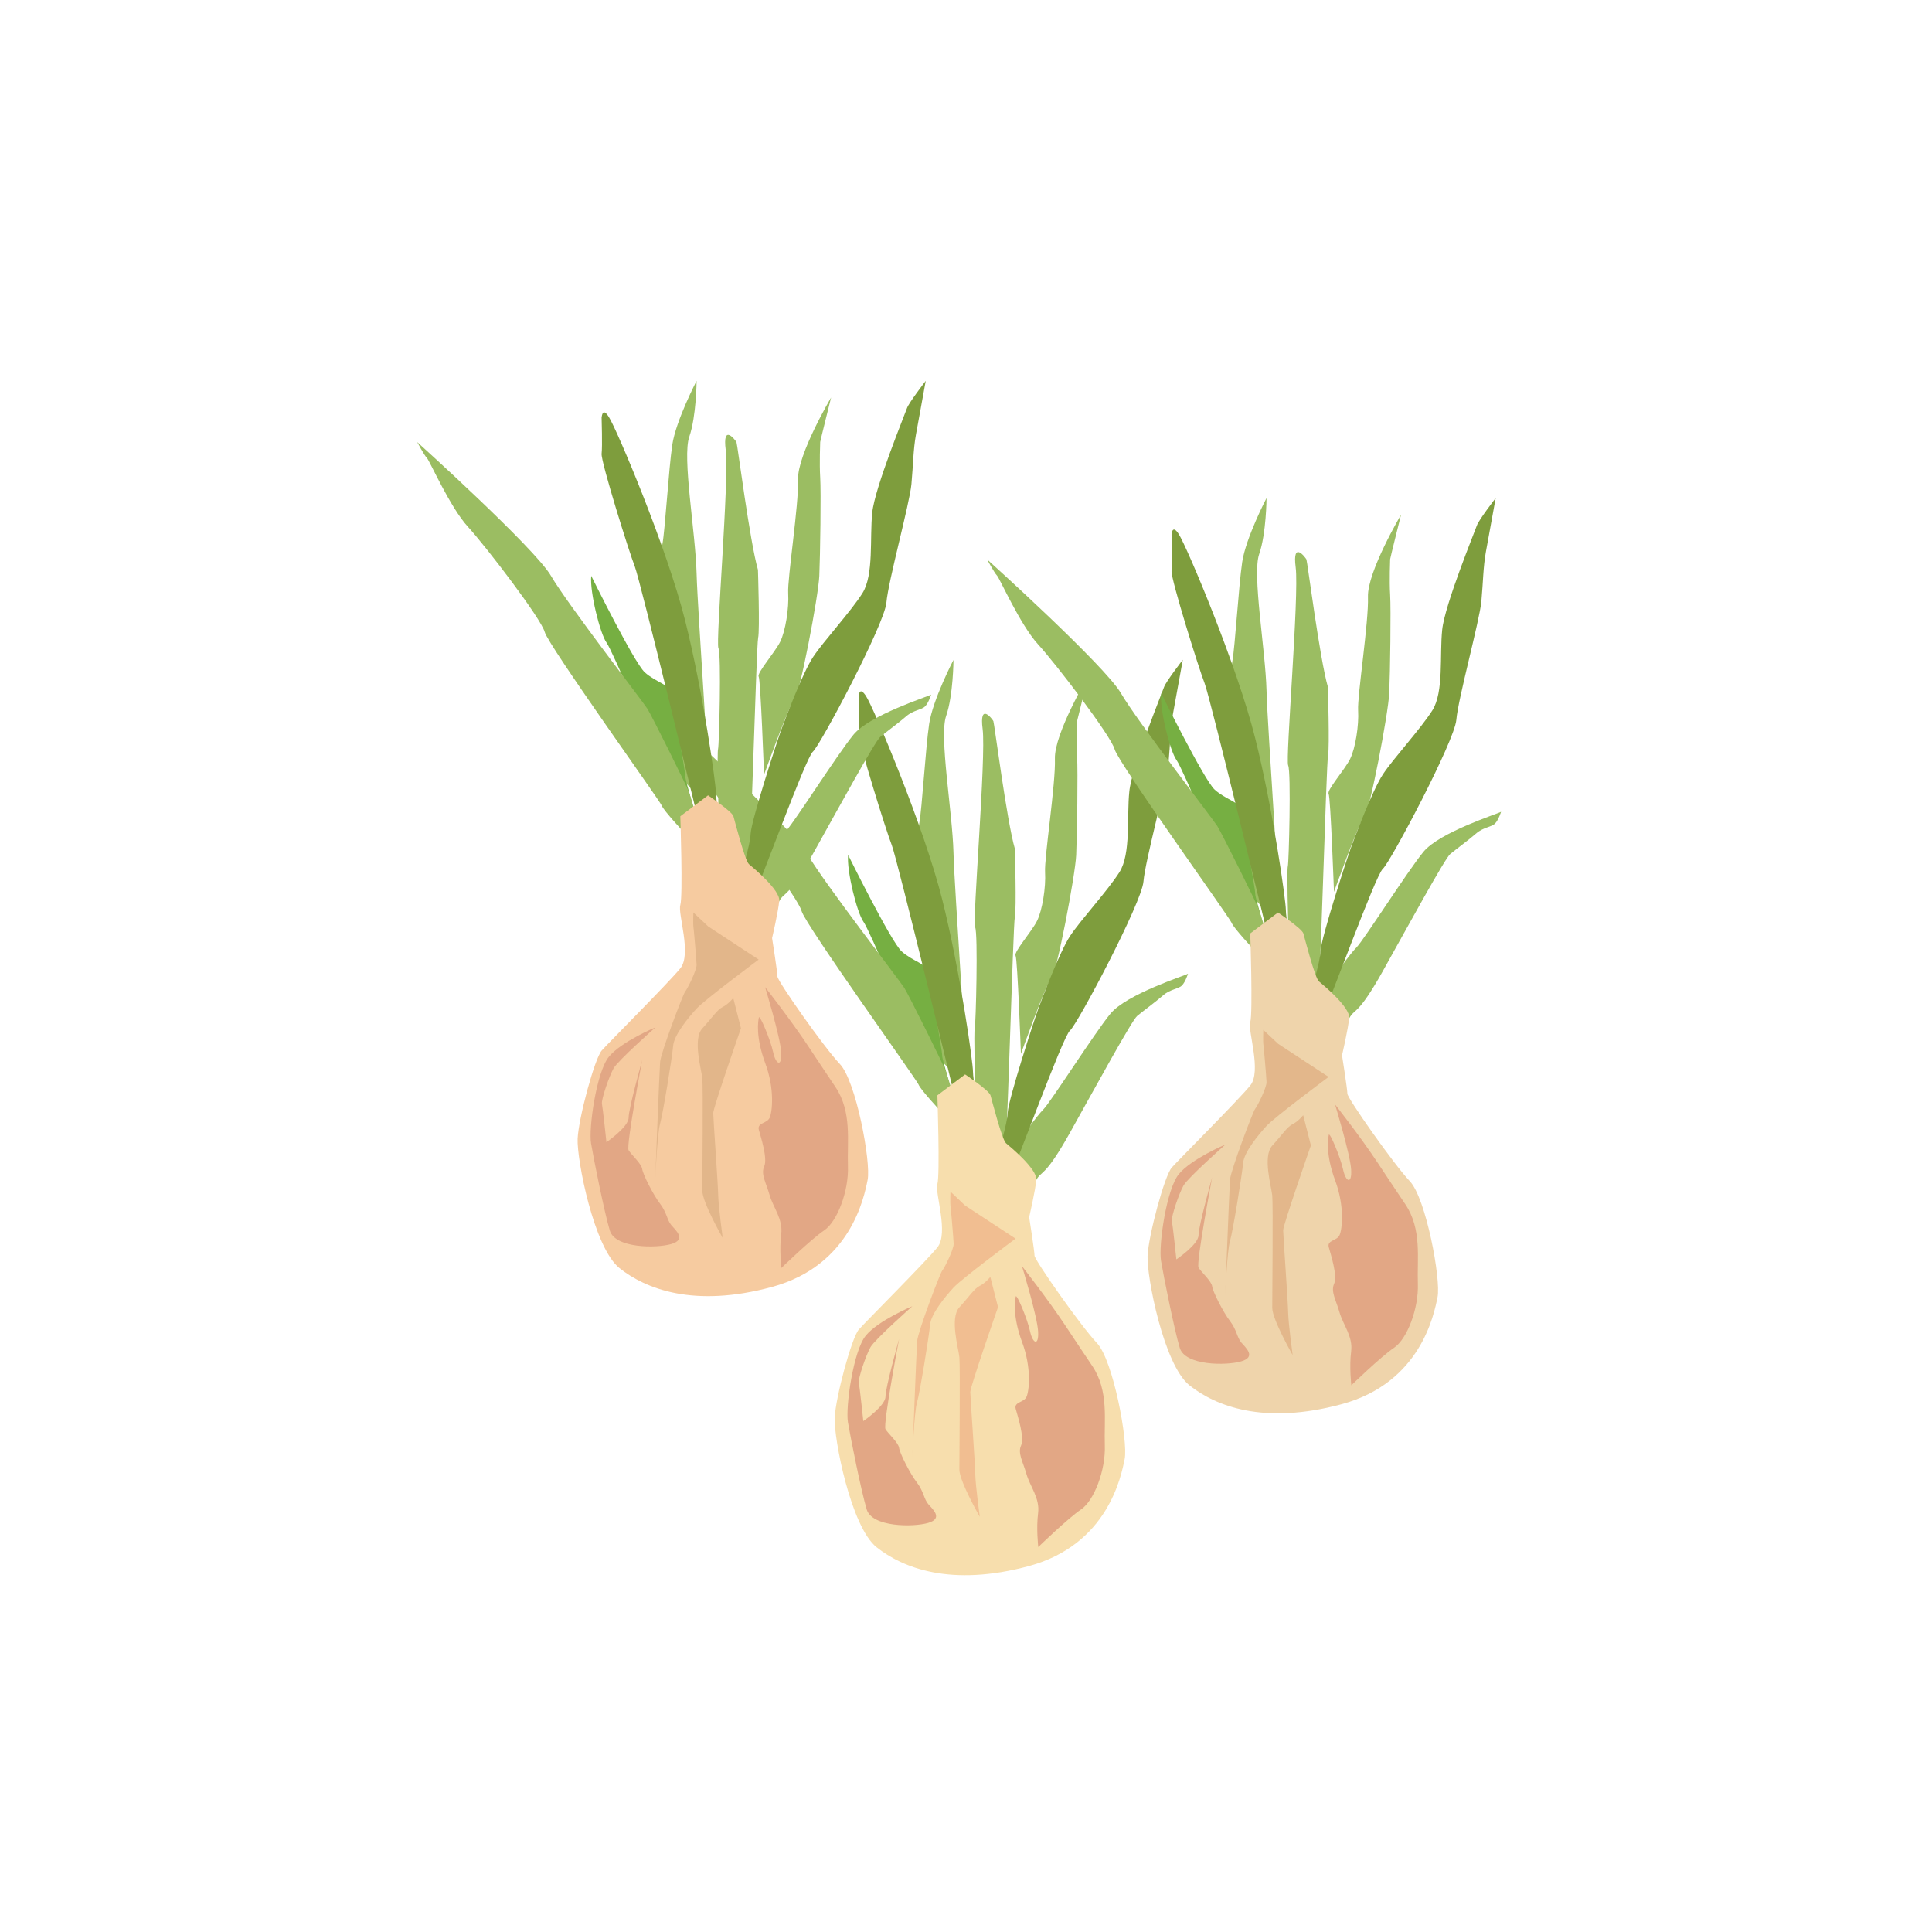 <?xml version="1.0" encoding="utf-8"?>
<!-- Generator: Adobe Illustrator 23.1.1, SVG Export Plug-In . SVG Version: 6.00 Build 0)  -->
<svg version="1.1" id="Layer_1" xmlns="http://www.w3.org/2000/svg" xmlns:xlink="http://www.w3.org/1999/xlink" x="0px" y="0px"
	 viewBox="0 0 108 108" style="enable-background:new 0 0 108 108;" xml:space="preserve">
<style type="text/css">
	.st0{fill:#9BBD62;}
	.st1{fill:#76AF42;}
	.st2{fill:#7E9D3D;}
	.st3{fill:#F7DEAD;}
	.st4{fill:#F1BE91;}
	.st5{fill:#E2A785;}
	.st6{fill:#F6CBA0;}
	.st7{fill:#E2B68A;}
	.st8{fill:#EFD4AB;}
	.st9{fill:#E3B78B;}
</style>
<g>
	<g>
		<path class="st0" d="M53.95,60.64c0.19-0.48-0.59-10.7-0.65-12.99c-0.06-2.29-0.81-6.48-0.41-7.63c0.4-1.15,0.41-3.13,0.41-3.13
			s-1.16,2.23-1.36,3.58c-0.2,1.35-0.4,4.74-0.55,5.54c-0.15,0.8,0.15,2.24,0,2.44c-0.15,0.2,0.89,10.42,1.27,10.87
			C53.04,59.76,53.95,60.64,53.95,60.64z"/>
		<path class="st1" d="M47.41,47.79c0,0,2.39,4.84,2.99,5.39s1.45,0.72,1.5,1.15c0.05,0.43,0.77,4.38,0.77,4.68
			c0,0.3,0.58,1.89,0.43,2.04c-0.15,0.15-2.14-3.29-2.19-3.49c-0.05-0.2-2.29-5.54-2.64-6.03C47.91,51.03,47.32,48.69,47.41,47.79z"
			/>
		<path class="st0" d="M37.68,40.31c0,0,6.58,5.93,7.48,7.48c0.9,1.55,5.14,7.03,5.39,7.43c0.25,0.4,2.27,4.45,2.34,4.71
			c0.07,0.26,0.42,1.22,0.41,1.47c-0.01,0.25-0.64,0.8-0.64,0.8s-1.21-1.29-1.31-1.57c-0.11-0.28-6.34-8.95-6.54-9.7
			s-3.29-4.79-4.29-5.88c-1-1.1-2.14-3.69-2.29-3.84C38.08,41.06,37.68,40.31,37.68,40.31z"/>
		<path class="st2" d="M48.41,38.91c0.44,0.68,3.24,7.3,4.26,11.37s1.72,9.13,1.72,9.62s0.3,1.65,0,1.8S53.54,62,53.54,62
			s-3.39-14.01-3.69-14.76s-1.89-5.83-1.85-6.28c0.05-0.45,0-1.94,0-2.04C48.01,38.81,48.06,38.37,48.41,38.91z"/>
		<path class="st0" d="M56.73,47.44c-0.45-1.55-1.15-7.03-1.2-7.13c-0.05-0.1-0.8-1.1-0.6,0.45c0.2,1.55-0.58,10.72-0.42,11.07
			c0.17,0.35,0.04,5.44-0.02,5.64s0.02,3.17,0.02,3.17s-0.7,4.71-0.54,5.06c0.16,0.35,0.86,1.35,1.01,1.25c0.15-0.1,1-1.05,1.15-1.5
			c0.15-0.45,0.5-13.76,0.6-14.19S56.73,47.44,56.73,47.44z"/>
		<path class="st0" d="M60.82,37.82c0,0-1.89,3.19-1.85,4.59c0.05,1.4-0.6,5.53-0.55,6.35c0.05,0.83-0.15,2.12-0.45,2.72
			s-1.31,1.74-1.2,1.94c0.11,0.2,0.3,5.49,0.3,5.49s1.43-3.99,1.71-4.24c0.28-0.25,1.33-5.73,1.38-6.88
			c0.05-1.15,0.1-4.69,0.05-5.49c-0.05-0.8,0-1.94,0-1.99C60.23,40.26,60.82,37.82,60.82,37.82z"/>
		<path class="st0" d="M66.41,54.43c-0.15,0.1-3.44,1.14-4.34,2.24c-0.9,1.1-3.34,4.94-3.74,5.34s-1.2,1.55-1.3,1.75
			s-1.67,2.04-1.67,2.04s-0.42,1.05,0,1.45s0.62,0.95,1.17,0.75s1.1-1.5,1.4-2.04c0.3-0.55,0.46-0.1,1.88-2.64s3.46-6.28,3.76-6.53
			c0.3-0.25,1.05-0.8,1.45-1.15c0.4-0.35,0.85-0.35,1.05-0.55S66.41,54.43,66.41,54.43z"/>
		<path class="st2" d="M56.39,65.94c0.35-0.6,3.01-7.98,3.42-8.33c0.42-0.35,4.01-7.13,4.11-8.33c0.1-1.2,1.3-5.54,1.4-6.63
			c0.1-1.1,0.1-1.91,0.25-2.75c0.15-0.84,0.55-3.02,0.55-3.02s-0.95,1.23-1.05,1.53c-0.1,0.3-1.8,4.44-1.94,5.83
			c-0.15,1.4,0.1,3.48-0.55,4.51c-0.65,1.03-2.18,2.69-2.76,3.57c-0.58,0.88-1.53,3.41-1.75,3.99c-0.22,0.58-1.71,5.16-1.74,5.89
			s-0.54,2.05-0.43,2.44c0.11,0.39-0.74,1.62-0.52,1.91S56.39,65.94,56.39,65.94z"/>
		<path class="st3" d="M52.4,61.23c0,0,0.15,4.47,0,4.96c-0.15,0.5,0.65,2.74,0,3.54c-0.65,0.8-3.99,4.14-4.39,4.59
			c-0.4,0.45-1.3,3.79-1.35,4.94c-0.05,1.15,0.9,6.08,2.34,7.23c1.45,1.15,4.14,2.24,8.53,1.05c4.39-1.2,5.14-4.99,5.34-5.98
			c0.2-1-0.65-5.54-1.55-6.48c-0.9-0.95-3.49-4.64-3.49-4.89c0-0.25-0.3-2.15-0.3-2.15s0.35-1.49,0.4-2.09
			c0.05-0.6-1.45-1.84-1.69-2.04c-0.23-0.2-0.79-2.4-0.87-2.68s-1.42-1.17-1.42-1.17L52.4,61.23z"/>
		<path class="st4" d="M53.95,67.39l2.82,1.85c0,0-3.01,2.24-3.47,2.74s-1.26,1.47-1.31,2.08s-0.57,3.8-0.73,4.35
			C51.1,78.96,51,81.5,51,81.5s0.23-6.03,0.27-6.53c0.03-0.5,1.28-3.79,1.4-3.94c0.13-0.15,0.65-1.2,0.64-1.5
			c-0.01-0.3-0.16-2.04-0.18-2.14c-0.02-0.1,0-0.78,0-0.78L53.95,67.39z"/>
		<path class="st4" d="M55.79,73.07c0,0-1.55,4.44-1.55,4.74c0,0.3,0.27,3.99,0.28,4.64c0.02,0.65,0.25,2.34,0.25,2.34
			s-1.14-1.99-1.14-2.64s0.05-5.78,0-6.28c-0.05-0.5-0.55-2.19,0-2.79c0.55-0.6,0.83-1.05,1.14-1.2c0.31-0.15,0.59-0.5,0.59-0.5
			L55.79,73.07z"/>
		<path class="st5" d="M51,73.02c0,0-2.09,1.85-2.34,2.29c-0.25,0.45-0.7,1.75-0.65,1.99c0.05,0.25,0.25,2.14,0.25,2.14
			s1.24-0.85,1.24-1.37c0-0.52,0.76-3.22,0.76-3.22s-0.91,4.79-0.76,5.04c0.15,0.25,0.72,0.75,0.76,1.05c0.04,0.3,0.62,1.45,1,1.94
			c0.38,0.5,0.38,0.9,0.63,1.2c0.25,0.29,0.85,0.8,0,1.05c-0.85,0.25-3.14,0.24-3.44-0.75c-0.3-0.99-0.91-4.03-1.05-4.88
			s0.3-3.99,1-4.84S51,73.02,51,73.02z"/>
		<path class="st5" d="M57.13,70.78c0,0,0.85,2.79,0.9,3.64c0.05,0.85-0.3,0.7-0.45,0c-0.15-0.7-0.76-2.14-0.8-1.94
			c-0.04,0.2-0.19,1.06,0.35,2.53c0.55,1.46,0.4,2.76,0.25,3.08c-0.15,0.32-0.71,0.27-0.6,0.67c0.11,0.4,0.5,1.6,0.3,2.04
			s0.1,0.9,0.3,1.6c0.2,0.7,0.76,1.35,0.65,2.19s0.01,1.89,0.01,1.89s1.66-1.61,2.39-2.1c0.73-0.49,1.38-2.19,1.33-3.58
			c-0.05-1.4,0.24-3.04-0.7-4.44c-0.94-1.4-0.59-0.88-1.54-2.31S57.13,70.78,57.13,70.78z"/>
	</g>
	<g>
		<path class="st0" d="M39.59,45.04c0.19-0.48-0.59-10.7-0.65-12.99c-0.06-2.29-0.81-6.48-0.41-7.63c0.4-1.15,0.41-3.13,0.41-3.13
			s-1.16,2.23-1.36,3.58c-0.2,1.35-0.4,4.74-0.55,5.54c-0.15,0.8,0.15,2.24,0,2.44c-0.15,0.2,0.89,10.42,1.27,10.87
			S39.59,45.04,39.59,45.04z"/>
		<path class="st1" d="M33.05,32.19c0,0,2.39,4.84,2.99,5.39s1.45,0.72,1.5,1.15c0.05,0.43,0.77,4.38,0.77,4.68s0.58,1.89,0.43,2.04
			c-0.15,0.15-2.14-3.29-2.19-3.49c-0.05-0.2-2.29-5.54-2.64-6.03C33.55,35.44,32.96,33.09,33.05,32.19z"/>
		<path class="st0" d="M23.32,24.71c0,0,6.58,5.93,7.48,7.48c0.9,1.55,5.14,7.03,5.39,7.43c0.25,0.4,2.27,4.45,2.34,4.71
			c0.07,0.26,0.42,1.22,0.41,1.47c-0.01,0.25-0.64,0.8-0.64,0.8s-1.21-1.29-1.31-1.57c-0.11-0.28-6.34-8.95-6.54-9.7
			s-3.29-4.79-4.29-5.88s-2.14-3.69-2.29-3.84S23.32,24.71,23.32,24.71z"/>
		<path class="st2" d="M34.04,23.32c0.44,0.68,3.24,7.3,4.26,11.37s1.72,9.13,1.72,9.62c0,0.5,0.3,1.65,0,1.8
			c-0.3,0.15-0.85,0.3-0.85,0.3s-3.39-14.01-3.69-14.76c-0.3-0.75-1.89-5.83-1.85-6.28c0.05-0.45,0-1.94,0-2.04
			C33.65,23.22,33.7,22.77,34.04,23.32z"/>
		<path class="st0" d="M42.37,31.85c-0.45-1.55-1.15-7.03-1.2-7.13c-0.05-0.1-0.8-1.1-0.6,0.45S40,35.88,40.16,36.23
			c0.17,0.35,0.04,5.44-0.02,5.64c-0.06,0.2,0.02,3.17,0.02,3.17s-0.7,4.71-0.54,5.06c0.16,0.35,0.86,1.35,1.01,1.25
			c0.15-0.1,1-1.05,1.15-1.5c0.15-0.45,0.5-13.76,0.6-14.19S42.37,31.85,42.37,31.85z"/>
		<path class="st0" d="M46.46,22.22c0,0-1.89,3.19-1.85,4.59c0.05,1.4-0.6,5.53-0.55,6.35c0.05,0.83-0.15,2.12-0.45,2.72
			c-0.3,0.6-1.31,1.74-1.2,1.94c0.11,0.2,0.3,5.49,0.3,5.49s1.43-3.99,1.71-4.24c0.28-0.25,1.33-5.73,1.38-6.88
			c0.05-1.15,0.1-4.69,0.05-5.49c-0.05-0.8,0-1.94,0-1.99S46.46,22.22,46.46,22.22z"/>
		<path class="st0" d="M52.05,38.83c-0.15,0.1-3.44,1.14-4.34,2.24c-0.9,1.1-3.34,4.94-3.74,5.34c-0.4,0.4-1.2,1.55-1.3,1.75
			s-1.67,2.04-1.67,2.04s-0.42,1.05,0,1.45s0.62,0.95,1.17,0.75s1.1-1.5,1.4-2.04s0.46-0.1,1.88-2.64s3.46-6.28,3.76-6.53
			c0.3-0.25,1.05-0.8,1.45-1.15s0.85-0.35,1.05-0.55S52.05,38.83,52.05,38.83z"/>
		<path class="st2" d="M42.02,50.35c0.35-0.6,3.01-7.98,3.42-8.33s4.01-7.13,4.11-8.33c0.1-1.2,1.3-5.54,1.4-6.63
			c0.1-1.1,0.1-1.91,0.25-2.75c0.15-0.84,0.55-3.02,0.55-3.02s-0.95,1.23-1.05,1.53c-0.1,0.3-1.8,4.44-1.94,5.83
			c-0.15,1.4,0.1,3.48-0.55,4.51c-0.65,1.03-2.18,2.69-2.76,3.57s-1.53,3.41-1.75,3.99s-1.71,5.16-1.74,5.89
			c-0.03,0.73-0.54,2.05-0.43,2.44s-0.74,1.62-0.52,1.91S42.02,50.35,42.02,50.35z"/>
		<path class="st6" d="M38.03,45.63c0,0,0.15,4.47,0,4.96c-0.15,0.5,0.65,2.74,0,3.54c-0.65,0.8-3.99,4.14-4.39,4.59
			c-0.4,0.45-1.3,3.79-1.35,4.94c-0.05,1.15,0.9,6.08,2.34,7.23c1.45,1.15,4.14,2.24,8.53,1.05c4.39-1.2,5.14-4.99,5.34-5.98
			s-0.65-5.54-1.55-6.48c-0.9-0.95-3.49-4.64-3.49-4.89s-0.3-2.15-0.3-2.15s0.35-1.49,0.4-2.09c0.05-0.6-1.45-1.84-1.69-2.04
			c-0.23-0.2-0.79-2.4-0.87-2.68c-0.08-0.27-1.42-1.17-1.42-1.17L38.03,45.63z"/>
		<path class="st7" d="M39.59,51.79l2.82,1.85c0,0-3.01,2.24-3.47,2.74s-1.26,1.47-1.31,2.08c-0.05,0.61-0.57,3.8-0.73,4.35
			s-0.27,3.09-0.27,3.09s0.23-6.03,0.27-6.53c0.03-0.5,1.28-3.79,1.4-3.94c0.13-0.15,0.65-1.2,0.64-1.5
			c-0.01-0.3-0.16-2.04-0.18-2.14c-0.02-0.1,0-0.78,0-0.78L39.59,51.79z"/>
		<path class="st7" d="M41.42,57.48c0,0-1.55,4.44-1.55,4.74c0,0.3,0.27,3.99,0.28,4.64c0.02,0.65,0.25,2.34,0.25,2.34
			s-1.14-1.99-1.14-2.64s0.05-5.78,0-6.28c-0.05-0.5-0.55-2.19,0-2.79c0.55-0.6,0.83-1.05,1.14-1.2c0.31-0.15,0.59-0.5,0.59-0.5
			L41.42,57.48z"/>
		<path class="st5" d="M36.64,57.43c0,0-2.09,1.85-2.34,2.29c-0.25,0.45-0.7,1.75-0.65,1.99c0.05,0.25,0.25,2.14,0.25,2.14
			s1.24-0.85,1.24-1.37c0-0.52,0.76-3.22,0.76-3.22s-0.91,4.79-0.76,5.04c0.15,0.25,0.72,0.75,0.76,1.05c0.04,0.3,0.62,1.45,1,1.94
			c0.38,0.5,0.38,0.9,0.63,1.2c0.25,0.29,0.85,0.8,0,1.05s-3.14,0.24-3.44-0.75c-0.3-0.99-0.91-4.03-1.05-4.88s0.3-3.99,1-4.84
			S36.64,57.43,36.64,57.43z"/>
		<path class="st5" d="M42.77,55.18c0,0,0.85,2.79,0.9,3.64c0.05,0.85-0.3,0.7-0.45,0c-0.15-0.7-0.76-2.14-0.8-1.94
			s-0.19,1.06,0.35,2.53c0.55,1.46,0.4,2.76,0.25,3.08s-0.71,0.27-0.6,0.67c0.11,0.4,0.5,1.6,0.3,2.04s0.1,0.9,0.3,1.6
			c0.2,0.7,0.76,1.35,0.65,2.19s0.01,1.89,0.01,1.89s1.66-1.61,2.39-2.1c0.73-0.49,1.38-2.19,1.33-3.58
			c-0.05-1.4,0.24-3.04-0.7-4.44c-0.94-1.4-0.59-0.88-1.54-2.31S42.77,55.18,42.77,55.18z"/>
	</g>
	<g>
		<path class="st0" d="M71.45,51.59c0.19-0.48-0.59-10.7-0.65-12.99c-0.06-2.29-0.81-6.48-0.41-7.63s0.41-3.13,0.41-3.13
			s-1.16,2.23-1.36,3.58c-0.2,1.35-0.4,4.74-0.55,5.54c-0.15,0.8,0.15,2.24,0,2.44c-0.15,0.2,0.89,10.42,1.27,10.87
			C70.54,50.72,71.45,51.59,71.45,51.59z"/>
		<path class="st1" d="M64.91,38.75c0,0,2.39,4.84,2.99,5.39c0.6,0.55,1.45,0.72,1.5,1.15c0.05,0.43,0.77,4.38,0.77,4.68
			s0.58,1.89,0.43,2.04c-0.15,0.15-2.14-3.29-2.19-3.49s-2.29-5.54-2.64-6.03C65.4,41.99,64.82,39.64,64.91,38.75z"/>
		<path class="st0" d="M55.18,31.27c0,0,6.58,5.93,7.48,7.48c0.9,1.55,5.14,7.03,5.39,7.43s2.27,4.45,2.34,4.71s0.42,1.22,0.41,1.47
			c-0.01,0.25-0.64,0.8-0.64,0.8s-1.21-1.29-1.31-1.57s-6.34-8.95-6.54-9.7c-0.2-0.75-3.29-4.79-4.29-5.88
			c-1-1.1-2.14-3.69-2.29-3.84C55.58,32.02,55.18,31.27,55.18,31.27z"/>
		<path class="st2" d="M65.9,29.87c0.44,0.68,3.24,7.3,4.26,11.37c1.02,4.07,1.72,9.13,1.72,9.62c0,0.5,0.3,1.65,0,1.8
			c-0.3,0.15-0.85,0.3-0.85,0.3s-3.39-14.01-3.69-14.76c-0.3-0.75-1.89-5.83-1.85-6.28s0-1.94,0-2.04
			C65.5,29.77,65.56,29.32,65.9,29.87z"/>
		<path class="st0" d="M74.23,38.4c-0.45-1.55-1.15-7.03-1.2-7.13s-0.8-1.1-0.6,0.45c0.2,1.55-0.58,10.72-0.42,11.07
			c0.17,0.35,0.04,5.44-0.02,5.64c-0.06,0.2,0.02,3.17,0.02,3.17s-0.7,4.71-0.54,5.06C71.64,57,72.34,58,72.49,57.9
			c0.15-0.1,1-1.05,1.15-1.5c0.15-0.45,0.5-13.76,0.6-14.19C74.33,41.79,74.23,38.4,74.23,38.4z"/>
		<path class="st0" d="M78.32,28.77c0,0-1.89,3.19-1.85,4.59c0.05,1.4-0.6,5.53-0.55,6.35c0.05,0.83-0.15,2.12-0.45,2.72
			c-0.3,0.6-1.31,1.74-1.2,1.94c0.11,0.2,0.3,5.49,0.3,5.49s1.43-3.99,1.71-4.24s1.33-5.73,1.38-6.88s0.1-4.69,0.05-5.49
			c-0.05-0.8,0-1.94,0-1.99S78.32,28.77,78.32,28.77z"/>
		<path class="st0" d="M83.91,45.38c-0.15,0.1-3.44,1.14-4.34,2.24c-0.9,1.1-3.34,4.94-3.74,5.34c-0.4,0.4-1.2,1.55-1.3,1.75
			c-0.1,0.2-1.67,2.04-1.67,2.04s-0.42,1.05,0,1.45s0.62,0.95,1.17,0.75c0.55-0.2,1.1-1.5,1.4-2.04c0.3-0.55,0.46-0.1,1.88-2.64
			s3.46-6.28,3.76-6.53c0.3-0.25,1.05-0.8,1.45-1.15s0.85-0.35,1.05-0.55S83.91,45.38,83.91,45.38z"/>
		<path class="st2" d="M73.88,56.9c0.35-0.6,3.01-7.98,3.42-8.33s4.01-7.13,4.11-8.33c0.1-1.2,1.3-5.54,1.4-6.63
			c0.1-1.1,0.1-1.91,0.25-2.75c0.15-0.84,0.55-3.02,0.55-3.02s-0.95,1.23-1.05,1.53c-0.1,0.3-1.8,4.44-1.94,5.83
			c-0.15,1.4,0.1,3.48-0.55,4.51c-0.65,1.03-2.18,2.69-2.76,3.57c-0.58,0.88-1.53,3.41-1.75,3.99s-1.71,5.16-1.74,5.89
			s-0.54,2.05-0.43,2.44c0.11,0.39-0.74,1.62-0.52,1.91S73.88,56.9,73.88,56.9z"/>
		<path class="st8" d="M69.89,52.18c0,0,0.15,4.47,0,4.96s0.65,2.74,0,3.54c-0.65,0.8-3.99,4.14-4.39,4.59
			c-0.4,0.45-1.3,3.79-1.35,4.94c-0.05,1.15,0.9,6.08,2.34,7.23c1.45,1.15,4.14,2.24,8.53,1.05c4.39-1.2,5.14-4.99,5.34-5.98
			c0.2-1-0.65-5.54-1.55-6.48c-0.9-0.95-3.49-4.64-3.49-4.89s-0.3-2.15-0.3-2.15s0.35-1.49,0.4-2.09c0.05-0.6-1.45-1.84-1.69-2.04
			c-0.23-0.2-0.79-2.4-0.87-2.68c-0.08-0.27-1.42-1.17-1.42-1.17L69.89,52.18z"/>
		<path class="st9" d="M71.45,58.35l2.82,1.85c0,0-3.01,2.24-3.47,2.74s-1.26,1.47-1.31,2.08s-0.57,3.8-0.73,4.35
			c-0.17,0.55-0.27,3.09-0.27,3.09s0.23-6.03,0.27-6.53s1.28-3.79,1.4-3.94c0.13-0.15,0.65-1.2,0.64-1.5
			c-0.01-0.3-0.16-2.04-0.18-2.14s0-0.78,0-0.78L71.45,58.35z"/>
		<path class="st9" d="M73.28,64.03c0,0-1.55,4.44-1.55,4.74c0,0.3,0.27,3.99,0.28,4.64c0.02,0.65,0.25,2.34,0.25,2.34
			s-1.14-1.99-1.14-2.64s0.05-5.78,0-6.28c-0.05-0.5-0.55-2.19,0-2.79c0.55-0.6,0.83-1.05,1.14-1.2c0.31-0.15,0.59-0.5,0.59-0.5
			L73.28,64.03z"/>
		<path class="st5" d="M68.5,63.98c0,0-2.09,1.85-2.34,2.29s-0.7,1.75-0.65,1.99c0.05,0.25,0.25,2.14,0.25,2.14S67,69.57,67,69.04
			c0-0.52,0.76-3.22,0.76-3.22s-0.91,4.79-0.76,5.04c0.15,0.25,0.72,0.75,0.76,1.05c0.04,0.3,0.62,1.45,1,1.94
			c0.38,0.5,0.38,0.9,0.63,1.2c0.25,0.29,0.85,0.8,0,1.05s-3.14,0.24-3.44-0.75c-0.3-0.99-0.91-4.03-1.05-4.88
			c-0.14-0.85,0.3-3.99,1-4.84S68.5,63.98,68.5,63.98z"/>
		<path class="st5" d="M74.63,61.74c0,0,0.85,2.79,0.9,3.64c0.05,0.85-0.3,0.7-0.45,0c-0.15-0.7-0.76-2.14-0.8-1.94
			c-0.04,0.2-0.19,1.06,0.35,2.53c0.55,1.46,0.4,2.76,0.25,3.08c-0.15,0.32-0.71,0.27-0.6,0.67c0.11,0.4,0.5,1.6,0.3,2.04
			s0.1,0.9,0.3,1.6c0.2,0.7,0.76,1.35,0.65,2.19s0.01,1.89,0.01,1.89s1.66-1.61,2.39-2.1c0.73-0.49,1.38-2.19,1.33-3.58
			c-0.05-1.4,0.24-3.04-0.7-4.44c-0.94-1.4-0.59-0.88-1.54-2.31C76.08,63.58,74.63,61.74,74.63,61.74z"/>
	</g>
</g>
</svg>
